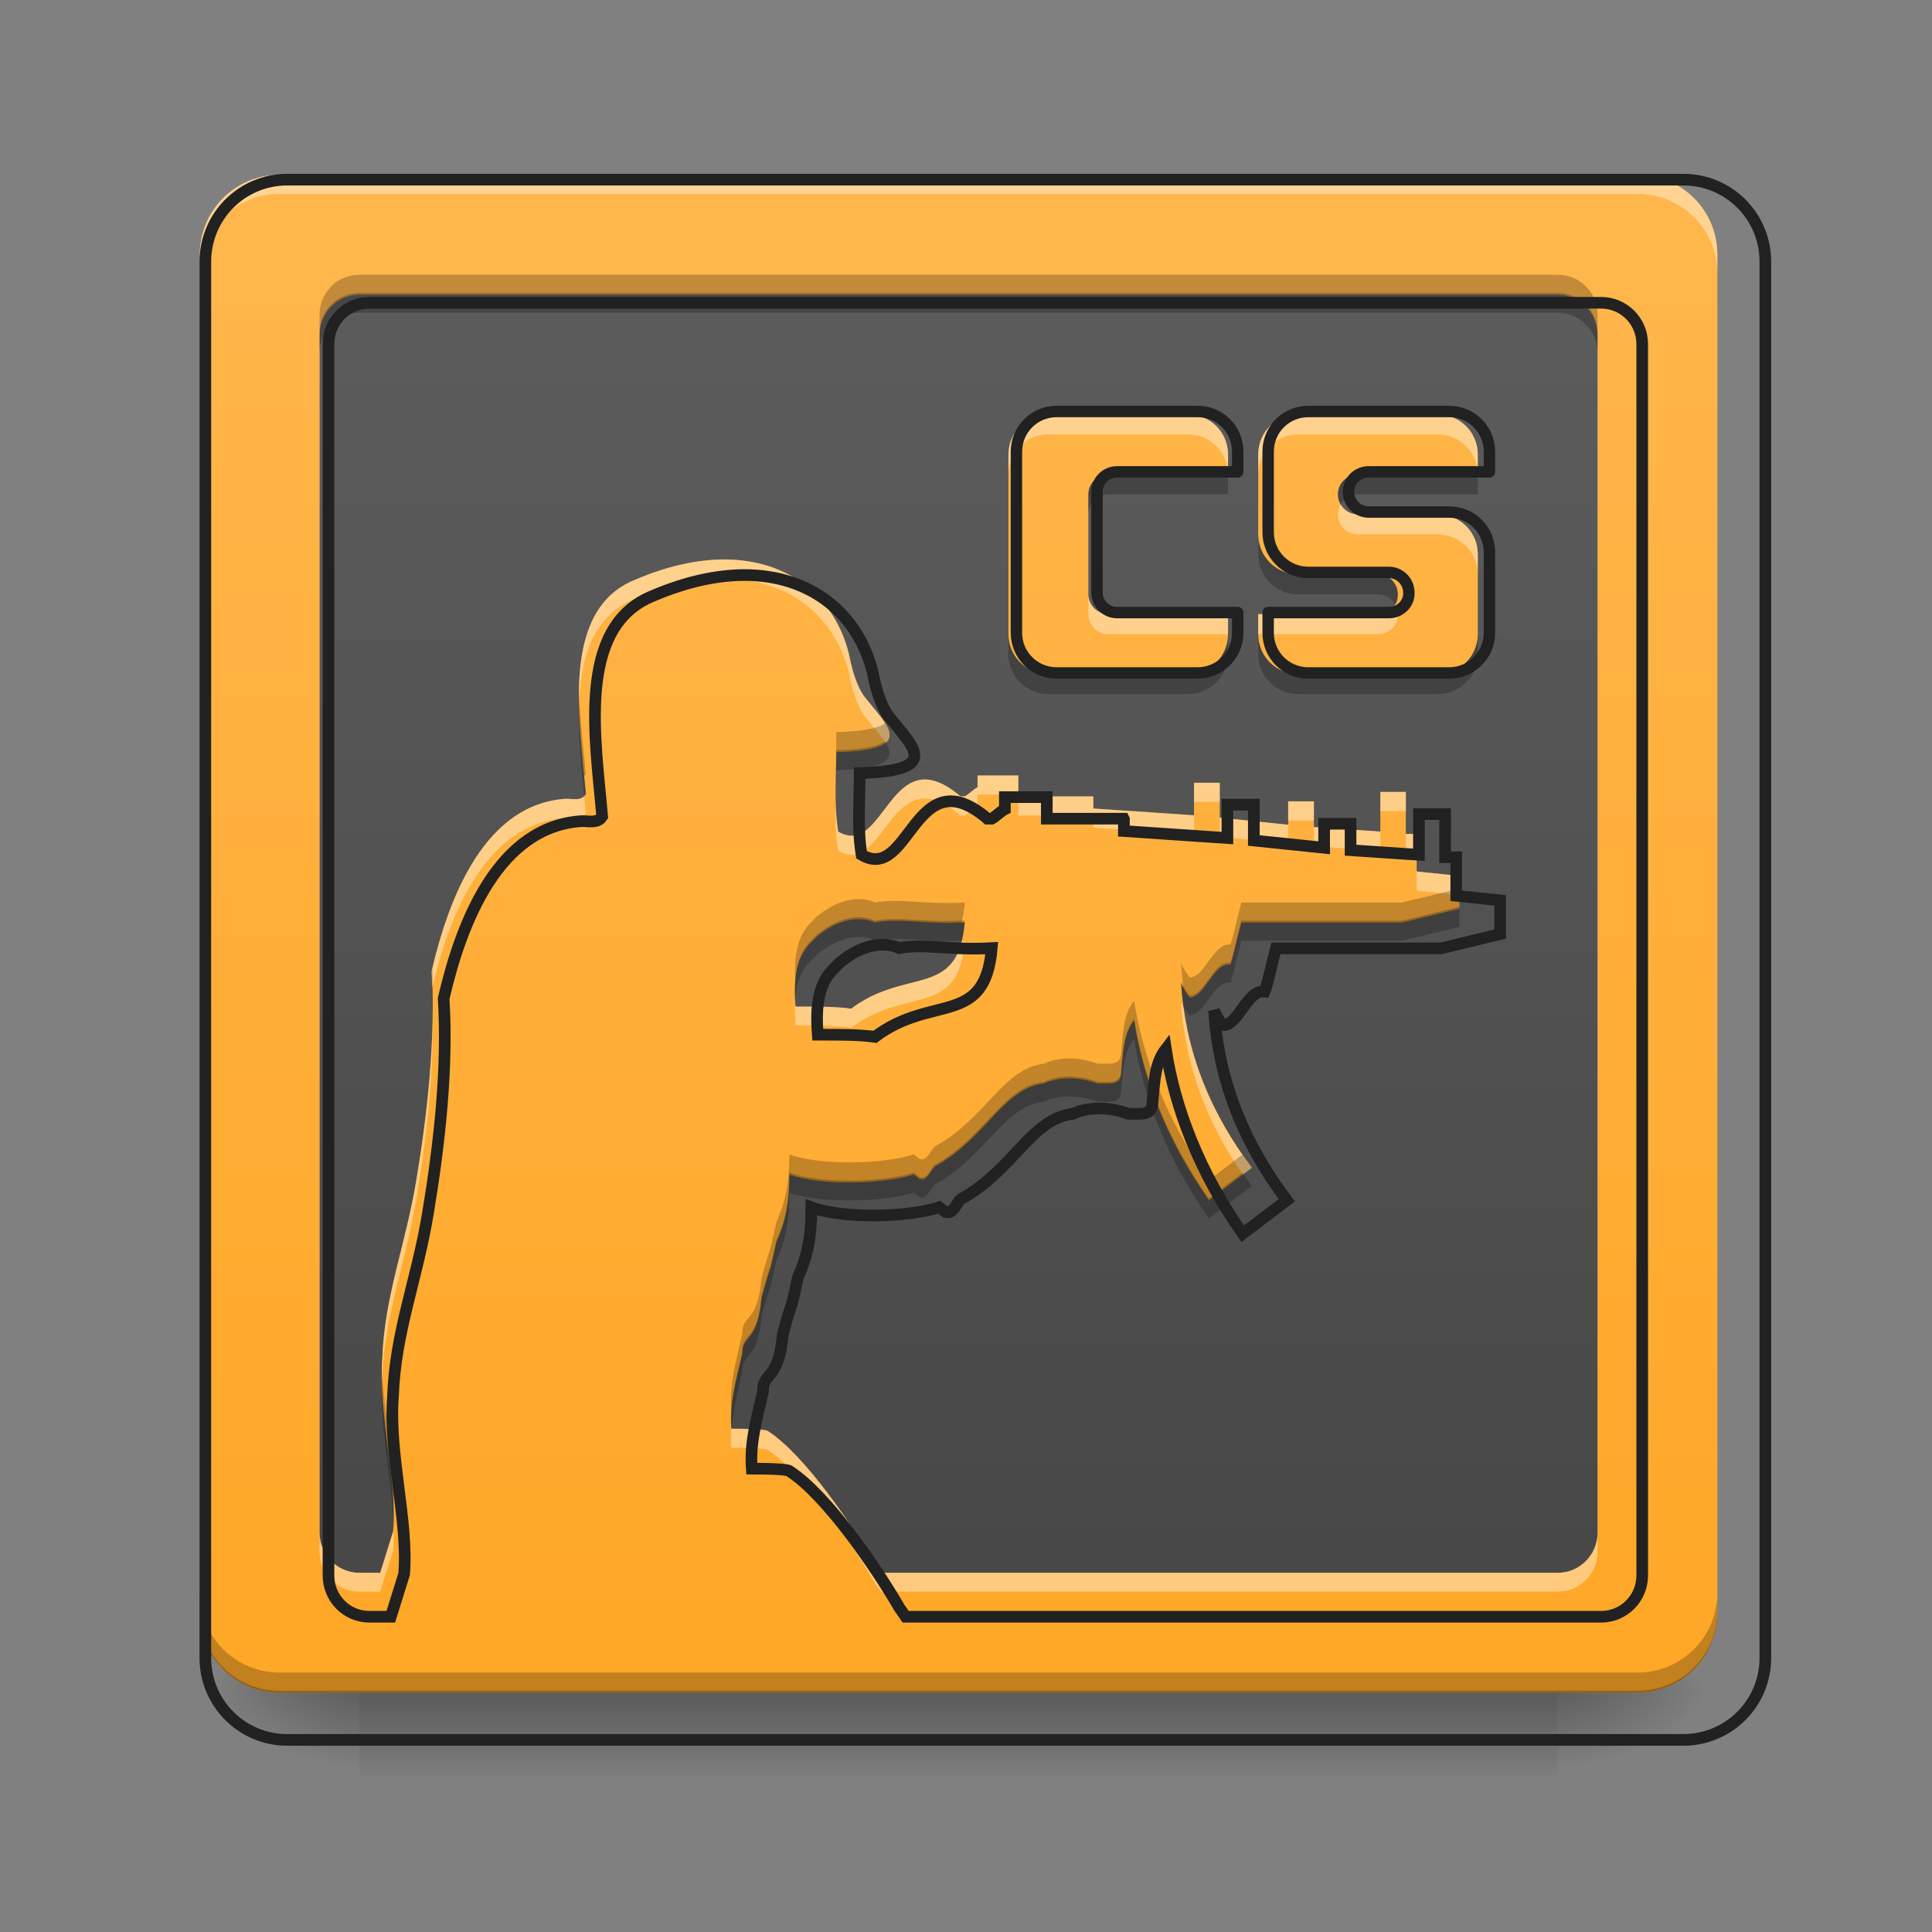 <?xml version="1.0" encoding="UTF-8"?>
<svg xmlns="http://www.w3.org/2000/svg" xmlns:xlink="http://www.w3.org/1999/xlink" width="32px" height="32px" viewBox="0 0 32 32" version="1.1">
<rect x="0" y="0" width="32" height="32" fill="#808080" stroke="none"/>
<defs>
<linearGradient id="linear0" gradientUnits="userSpaceOnUse" x1="254" y1="233.5" x2="254" y2="254.667" gradientTransform="matrix(0.063,0,0,0.063,-0,13.439)">
<stop offset="0" style="stop-color:rgb(0%,0%,0%);stop-opacity:0.275;"/>
<stop offset="1" style="stop-color:rgb(0%,0%,0%);stop-opacity:0;"/>
</linearGradient>
<radialGradient id="radial0" gradientUnits="userSpaceOnUse" cx="450.909" cy="189.579" fx="450.909" fy="189.579" r="21.167" gradientTransform="matrix(0,-0.078,-0.141,-0,52.131,63.595)">
<stop offset="0" style="stop-color:rgb(0%,0%,0%);stop-opacity:0.314;"/>
<stop offset="0.222" style="stop-color:rgb(0%,0%,0%);stop-opacity:0.275;"/>
<stop offset="1" style="stop-color:rgb(0%,0%,0%);stop-opacity:0;"/>
</radialGradient>
<radialGradient id="radial1" gradientUnits="userSpaceOnUse" cx="450.909" cy="189.579" fx="450.909" fy="189.579" r="21.167" gradientTransform="matrix(-0,0.078,0.141,0,-20.378,-7.527)">
<stop offset="0" style="stop-color:rgb(0%,0%,0%);stop-opacity:0.314;"/>
<stop offset="0.222" style="stop-color:rgb(0%,0%,0%);stop-opacity:0.275;"/>
<stop offset="1" style="stop-color:rgb(0%,0%,0%);stop-opacity:0;"/>
</radialGradient>
<radialGradient id="radial2" gradientUnits="userSpaceOnUse" cx="450.909" cy="189.579" fx="450.909" fy="189.579" r="21.167" gradientTransform="matrix(-0,-0.078,0.141,-0,-20.378,63.595)">
<stop offset="0" style="stop-color:rgb(0%,0%,0%);stop-opacity:0.314;"/>
<stop offset="0.222" style="stop-color:rgb(0%,0%,0%);stop-opacity:0.275;"/>
<stop offset="1" style="stop-color:rgb(0%,0%,0%);stop-opacity:0;"/>
</radialGradient>
<radialGradient id="radial3" gradientUnits="userSpaceOnUse" cx="450.909" cy="189.579" fx="450.909" fy="189.579" r="21.167" gradientTransform="matrix(0,0.078,-0.141,0,52.131,-7.527)">
<stop offset="0" style="stop-color:rgb(0%,0%,0%);stop-opacity:0.314;"/>
<stop offset="0.222" style="stop-color:rgb(0%,0%,0%);stop-opacity:0.275;"/>
<stop offset="1" style="stop-color:rgb(0%,0%,0%);stop-opacity:0;"/>
</radialGradient>
<linearGradient id="linear1" gradientUnits="userSpaceOnUse" x1="254" y1="297" x2="254" y2="-221.583" gradientTransform="matrix(0.063,0,0,0.063,0,13.439)">
<stop offset="0" style="stop-color:rgb(25.882%,25.882%,25.882%);stop-opacity:1;"/>
<stop offset="1" style="stop-color:rgb(38.039%,38.039%,38.039%);stop-opacity:1;"/>
</linearGradient>
<linearGradient id="linear2" gradientUnits="userSpaceOnUse" x1="169.333" y1="233.5" x2="169.333" y2="-168.667" gradientTransform="matrix(0.063,0,0,0.063,0,13.439)">
<stop offset="0" style="stop-color:rgb(100%,65.49%,14.902%);stop-opacity:1;"/>
<stop offset="1" style="stop-color:rgb(100%,71.765%,30.196%);stop-opacity:1;"/>
</linearGradient>
<linearGradient id="linear3" gradientUnits="userSpaceOnUse" x1="349.25" y1="233.5" x2="349.25" y2="-168.667" gradientTransform="matrix(0.063,0,0,0.063,0,13.439)">
<stop offset="0" style="stop-color:rgb(100%,65.49%,14.902%);stop-opacity:1;"/>
<stop offset="1" style="stop-color:rgb(100%,71.765%,30.196%);stop-opacity:1;"/>
</linearGradient>
</defs>
<g id="surface1">
<path style=" stroke:none;fill-rule:nonzero;fill:url(#linear0);" d="M 5.953 27.938 L 25.801 27.938 L 25.801 29.406 L 5.953 29.406 Z M 5.953 27.938 "/>
<path style=" stroke:none;fill-rule:nonzero;fill:url(#radial0);" d="M 25.801 28.035 L 28.445 28.035 L 28.445 26.711 L 25.801 26.711 Z M 25.801 28.035 "/>
<path style=" stroke:none;fill-rule:nonzero;fill:url(#radial1);" d="M 5.953 28.035 L 3.309 28.035 L 3.309 29.355 L 5.953 29.355 Z M 5.953 28.035 "/>
<path style=" stroke:none;fill-rule:nonzero;fill:url(#radial2);" d="M 5.953 28.035 L 3.309 28.035 L 3.309 26.711 L 5.953 26.711 Z M 5.953 28.035 "/>
<path style=" stroke:none;fill-rule:nonzero;fill:url(#radial3);" d="M 25.801 28.035 L 28.445 28.035 L 28.445 29.355 L 25.801 29.355 Z M 25.801 28.035 "/>
<path style=" stroke:none;fill-rule:nonzero;fill:url(#linear1);" d="M 5.953 4.879 L 25.801 4.879 C 26.164 4.879 26.461 5.176 26.461 5.543 L 26.461 25.387 C 26.461 25.754 26.164 26.051 25.801 26.051 L 5.953 26.051 C 5.59 26.051 5.293 25.754 5.293 25.387 L 5.293 5.543 C 5.293 5.176 5.59 4.879 5.953 4.879 Z M 5.953 4.879 "/>
<path style=" stroke:none;fill-rule:nonzero;fill:url(#linear2);" d="M 4.629 2.895 C 3.898 2.895 3.309 3.484 3.309 4.219 L 3.309 26.711 C 3.309 27.445 3.898 28.035 4.629 28.035 L 27.121 28.035 C 27.855 28.035 28.445 27.445 28.445 26.711 L 28.445 4.219 C 28.445 3.484 27.855 2.895 27.121 2.895 Z M 5.953 4.879 L 25.801 4.879 C 26.164 4.879 26.461 5.176 26.461 5.543 L 26.461 25.387 C 26.461 25.754 26.164 26.051 25.801 26.051 L 14.594 26.051 C 14.562 26.004 14.527 25.957 14.492 25.906 C 14.137 25.289 13.324 24.09 12.719 23.703 C 12.719 23.703 12.719 23.664 12.113 23.664 C 12.082 23.238 12.188 22.891 12.293 22.43 C 12.293 22.082 12.543 22.273 12.613 21.5 C 12.789 20.844 12.719 21.23 12.859 20.574 C 13 20.266 13.074 19.957 13.074 19.453 C 13.605 19.648 14.668 19.609 15.133 19.453 L 15.238 19.531 C 15.379 19.57 15.414 19.34 15.52 19.301 C 16.336 18.836 16.621 18.023 17.293 17.945 C 17.293 17.945 17.648 17.754 18.18 17.945 C 18.395 17.945 18.57 17.984 18.57 17.754 C 18.605 17.406 18.605 17.137 18.785 16.902 C 18.926 17.832 19.316 18.875 20.023 19.879 L 20.734 19.34 C 20.062 18.449 19.637 17.445 19.562 16.285 C 19.598 16.363 19.637 16.441 19.707 16.52 C 19.957 16.52 20.098 15.938 20.379 15.977 C 20.414 15.898 20.488 15.551 20.559 15.281 L 23.219 15.281 L 24.172 15.051 L 24.172 14.508 L 23.465 14.434 L 23.465 13.812 L 23.285 13.812 L 23.285 13.117 L 22.863 13.117 L 22.863 13.773 L 21.762 13.699 L 21.762 13.273 L 21.336 13.273 L 21.336 13.66 L 20.203 13.543 L 20.203 12.965 L 19.777 12.965 L 19.777 13.504 L 18.109 13.391 L 18.109 13.199 L 18.105 13.191 L 16.867 13.191 L 16.867 12.844 L 16.191 12.844 L 16.191 13.039 C 16.121 13.074 16.051 13.152 15.98 13.191 L 15.91 13.191 C 14.734 12.188 14.664 14.234 13.883 13.773 C 13.812 13.348 13.852 12.961 13.852 12.457 C 15.199 12.418 14.703 12.031 14.312 11.531 C 14.172 11.336 14.098 11.027 14.062 10.836 C 13.836 9.918 13.094 9.262 11.98 9.266 C 11.547 9.27 11.059 9.371 10.52 9.602 C 9.277 10.102 9.598 11.918 9.703 13.156 C 9.633 13.27 9.488 13.23 9.383 13.23 C 8.035 13.309 7.434 14.855 7.148 16.09 C 7.219 17.211 7.078 18.449 6.898 19.531 C 6.723 20.613 6.367 21.461 6.332 22.504 C 6.262 23.434 6.582 24.516 6.512 25.363 C 6.438 25.602 6.367 25.824 6.297 26.051 L 5.953 26.051 C 5.586 26.051 5.293 25.754 5.293 25.387 L 5.293 5.543 C 5.293 5.176 5.586 4.879 5.953 4.879 Z M 14.223 15.223 C 14.391 15.223 14.488 15.277 14.488 15.277 C 14.914 15.199 15.305 15.316 15.98 15.277 C 15.871 16.555 15.02 16.012 14.098 16.707 C 13.848 16.672 13.566 16.672 13.176 16.672 C 13.105 15.82 13.391 15.664 13.531 15.512 C 13.812 15.277 14.055 15.223 14.223 15.223 Z M 14.223 15.223 "/>
<path style=" stroke:none;fill-rule:nonzero;fill:rgb(100%,100%,100%);fill-opacity:0.392;" d="M 4.629 2.895 C 3.898 2.895 3.309 3.484 3.309 4.219 L 3.309 4.535 C 3.309 3.801 3.898 3.211 4.629 3.211 L 27.121 3.211 C 27.855 3.211 28.445 3.801 28.445 4.535 L 28.445 4.219 C 28.445 3.484 27.855 2.895 27.121 2.895 Z M 11.98 9.266 C 11.547 9.27 11.059 9.371 10.52 9.602 C 9.715 9.922 9.566 10.797 9.59 11.707 C 9.609 10.914 9.809 10.203 10.52 9.914 C 11.059 9.688 11.547 9.586 11.98 9.582 C 13.094 9.578 13.836 10.234 14.062 11.148 C 14.098 11.344 14.172 11.652 14.312 11.848 C 14.441 12.016 14.586 12.168 14.668 12.305 C 14.867 12.141 14.566 11.859 14.312 11.531 C 14.172 11.336 14.098 11.027 14.062 10.836 C 13.836 9.918 13.094 9.262 11.98 9.266 Z M 16.191 12.844 L 16.191 13.039 C 16.121 13.074 16.051 13.152 15.98 13.191 L 15.91 13.191 C 14.734 12.188 14.664 14.234 13.883 13.773 C 13.859 13.609 13.848 13.453 13.844 13.293 C 13.836 13.57 13.84 13.82 13.883 14.086 C 14.664 14.551 14.734 12.504 15.91 13.508 L 15.98 13.508 C 16.051 13.469 16.121 13.391 16.191 13.352 L 16.191 13.16 L 16.867 13.16 L 16.867 12.844 Z M 19.777 12.965 L 19.777 13.281 L 20.203 13.281 L 20.203 12.965 Z M 22.863 13.117 L 22.863 13.434 L 23.285 13.434 L 23.285 13.117 Z M 9.676 13.188 C 9.602 13.262 9.477 13.23 9.383 13.23 C 8.035 13.309 7.434 14.855 7.148 16.09 C 7.152 16.18 7.156 16.266 7.16 16.355 C 7.449 15.125 8.055 13.625 9.383 13.547 C 9.488 13.547 9.633 13.586 9.703 13.469 C 9.695 13.379 9.688 13.285 9.676 13.188 Z M 16.867 13.191 L 16.867 13.508 L 18.105 13.508 L 18.109 13.512 L 18.109 13.707 L 19.777 13.82 L 19.777 13.504 L 18.109 13.391 L 18.109 13.199 L 18.105 13.191 Z M 21.336 13.273 L 21.336 13.59 L 21.762 13.59 L 21.762 13.273 Z M 20.203 13.543 L 20.203 13.859 L 21.336 13.973 L 21.336 13.66 Z M 21.762 13.699 L 21.762 14.016 L 22.863 14.09 L 22.863 13.773 Z M 23.285 13.812 L 23.285 14.129 L 23.465 14.129 L 23.465 13.812 Z M 23.465 14.434 L 23.465 14.75 L 24.172 14.824 L 24.172 14.508 Z M 15.98 15.594 C 15.961 15.594 15.945 15.598 15.93 15.598 C 15.707 16.461 14.93 16.078 14.098 16.707 C 13.848 16.672 13.566 16.672 13.176 16.672 C 13.172 16.641 13.172 16.613 13.172 16.586 C 13.164 16.699 13.164 16.828 13.176 16.984 C 13.566 16.984 13.848 16.984 14.098 17.023 C 15.02 16.328 15.871 16.871 15.98 15.594 Z M 19.562 16.602 C 19.633 17.676 20 18.613 20.586 19.453 L 20.734 19.34 C 20.141 18.555 19.738 17.68 19.602 16.684 C 19.59 16.656 19.574 16.629 19.562 16.602 Z M 7.164 16.867 C 7.152 17.766 7.039 18.691 6.898 19.531 C 6.723 20.613 6.367 21.461 6.332 22.504 C 6.32 22.652 6.32 22.801 6.324 22.953 C 6.324 22.91 6.328 22.863 6.332 22.82 C 6.367 21.777 6.723 20.926 6.898 19.844 C 7.055 18.91 7.18 17.859 7.164 16.867 Z M 12.113 23.66 C 12.105 23.766 12.105 23.871 12.113 23.98 C 12.719 23.98 12.719 24.02 12.719 24.02 C 13.324 24.406 14.137 25.602 14.492 26.223 C 14.527 26.273 14.562 26.32 14.594 26.363 L 25.801 26.363 C 26.164 26.363 26.461 26.07 26.461 25.703 L 26.461 25.387 C 26.461 25.754 26.164 26.051 25.801 26.051 L 14.594 26.051 C 14.562 26.004 14.527 25.957 14.492 25.906 C 14.137 25.289 13.324 24.09 12.719 23.703 C 12.719 23.703 12.719 23.664 12.113 23.664 C 12.113 23.664 12.113 23.664 12.113 23.66 Z M 6.516 25.254 C 6.516 25.289 6.512 25.328 6.512 25.363 C 6.438 25.602 6.367 25.824 6.297 26.051 L 5.953 26.051 C 5.586 26.051 5.293 25.754 5.293 25.387 L 5.293 25.703 C 5.293 26.07 5.586 26.363 5.953 26.363 L 6.297 26.363 C 6.367 26.141 6.438 25.918 6.512 25.68 C 6.523 25.543 6.523 25.398 6.516 25.254 Z M 6.516 25.254 "/>
<path style=" stroke:none;fill-rule:nonzero;fill:rgb(0%,0%,0%);fill-opacity:0.235;" d="M 5.953 4.852 C 5.586 4.852 5.293 5.145 5.293 5.512 L 5.293 5.844 C 5.293 5.477 5.586 5.18 5.953 5.18 L 25.801 5.18 C 26.164 5.18 26.461 5.477 26.461 5.844 L 26.461 5.512 C 26.461 5.145 26.164 4.852 25.801 4.852 Z M 9.59 11.68 C 9.574 12.172 9.629 12.691 9.676 13.156 C 9.684 13.148 9.695 13.137 9.703 13.125 C 9.664 12.688 9.602 12.18 9.59 11.68 Z M 14.66 12.277 C 14.551 12.359 14.305 12.414 13.852 12.426 C 13.852 12.742 13.836 13.008 13.844 13.27 C 13.844 13.109 13.852 12.941 13.852 12.758 C 14.758 12.73 14.828 12.547 14.66 12.277 Z M 24.172 15.02 L 23.219 15.25 L 20.559 15.25 C 20.488 15.52 20.414 15.867 20.379 15.945 C 20.098 15.906 19.957 16.488 19.707 16.488 C 19.637 16.41 19.598 16.332 19.562 16.254 C 19.574 16.398 19.586 16.535 19.605 16.676 C 19.633 16.723 19.664 16.77 19.707 16.816 C 19.957 16.816 20.098 16.238 20.379 16.277 C 20.414 16.199 20.488 15.852 20.559 15.582 L 23.219 15.582 L 24.172 15.352 Z M 14.223 15.191 C 14.055 15.191 13.812 15.25 13.531 15.48 C 13.395 15.629 13.125 15.781 13.172 16.562 C 13.207 16.062 13.414 15.938 13.531 15.812 C 13.812 15.578 14.055 15.52 14.223 15.52 C 14.391 15.52 14.488 15.578 14.488 15.578 C 14.902 15.504 15.281 15.609 15.926 15.582 C 15.949 15.484 15.969 15.375 15.98 15.25 L 15.98 15.246 C 15.305 15.285 14.914 15.172 14.488 15.25 C 14.488 15.25 14.391 15.191 14.223 15.191 Z M 7.16 16.336 C 7.156 16.355 7.152 16.371 7.148 16.391 C 7.156 16.539 7.164 16.691 7.164 16.844 C 7.168 16.672 7.168 16.504 7.16 16.336 Z M 18.785 16.871 C 18.605 17.105 18.605 17.375 18.57 17.723 C 18.57 17.953 18.395 17.918 18.18 17.918 C 17.648 17.723 17.293 17.918 17.293 17.918 C 16.621 17.992 16.336 18.805 15.52 19.27 C 15.414 19.309 15.379 19.539 15.238 19.5 L 15.133 19.422 C 14.668 19.578 13.605 19.617 13.074 19.422 C 13.074 19.926 13 20.234 12.859 20.543 C 12.719 21.199 12.789 20.812 12.613 21.469 C 12.543 22.242 12.293 22.051 12.293 22.398 C 12.188 22.859 12.082 23.211 12.113 23.633 L 12.117 23.633 C 12.141 23.344 12.215 23.066 12.293 22.727 C 12.293 22.383 12.543 22.574 12.613 21.801 C 12.789 21.145 12.719 21.531 12.859 20.875 C 13 20.566 13.074 20.254 13.074 19.754 C 13.605 19.945 14.668 19.906 15.133 19.754 L 15.238 19.832 C 15.379 19.867 15.414 19.637 15.52 19.598 C 16.336 19.137 16.621 18.324 17.293 18.246 C 17.293 18.246 17.648 18.055 18.18 18.246 C 18.395 18.246 18.57 18.285 18.57 18.055 C 18.605 17.707 18.605 17.438 18.785 17.203 C 18.926 18.129 19.316 19.176 20.023 20.18 L 20.734 19.641 C 20.68 19.57 20.629 19.496 20.578 19.426 L 20.023 19.848 C 19.316 18.844 18.926 17.801 18.785 16.871 Z M 6.324 22.93 C 6.297 23.676 6.488 24.504 6.516 25.23 C 6.547 24.535 6.352 23.703 6.324 22.93 Z M 3.309 26.68 L 3.309 26.711 C 3.309 27.445 3.898 28.035 4.629 28.035 L 27.121 28.035 C 27.855 28.035 28.445 27.445 28.445 26.711 L 28.445 26.68 C 28.445 27.414 27.855 28.004 27.121 28.004 L 4.629 28.004 C 3.898 28.004 3.309 27.414 3.309 26.68 Z M 3.309 26.68 "/>
<path style=" stroke:none;fill-rule:nonzero;fill:rgb(0%,0%,0%);fill-opacity:0.235;" d="M 5.953 4.551 C 5.586 4.551 5.293 4.844 5.293 5.211 L 5.293 5.543 C 5.293 5.176 5.586 4.879 5.953 4.879 L 25.801 4.879 C 26.164 4.879 26.461 5.176 26.461 5.543 L 26.461 5.211 C 26.461 4.844 26.164 4.551 25.801 4.551 Z M 9.59 11.383 C 9.574 11.871 9.629 12.391 9.676 12.859 C 9.684 12.848 9.695 12.836 9.703 12.824 C 9.664 12.387 9.602 11.879 9.59 11.383 Z M 14.66 11.977 C 14.551 12.062 14.305 12.113 13.852 12.125 C 13.852 12.441 13.836 12.711 13.844 12.973 C 13.844 12.809 13.852 12.641 13.852 12.457 C 14.758 12.43 14.828 12.246 14.66 11.977 Z M 24.172 14.719 L 23.219 14.949 L 20.559 14.949 C 20.488 15.223 20.414 15.57 20.379 15.645 C 20.098 15.609 19.957 16.188 19.707 16.188 C 19.637 16.109 19.598 16.031 19.562 15.957 C 19.574 16.098 19.586 16.238 19.605 16.375 C 19.633 16.422 19.664 16.469 19.707 16.52 C 19.957 16.52 20.098 15.938 20.379 15.977 C 20.414 15.898 20.488 15.551 20.559 15.281 L 23.219 15.281 L 24.172 15.051 Z M 14.223 14.891 C 14.055 14.891 13.812 14.949 13.531 15.18 C 13.395 15.328 13.125 15.48 13.172 16.262 C 13.207 15.762 13.414 15.637 13.531 15.512 C 13.812 15.277 14.055 15.223 14.223 15.223 C 14.391 15.223 14.488 15.277 14.488 15.277 C 14.902 15.203 15.281 15.312 15.926 15.281 C 15.949 15.188 15.969 15.078 15.98 14.949 C 15.305 14.988 14.914 14.871 14.488 14.949 C 14.488 14.949 14.391 14.891 14.223 14.891 Z M 7.16 16.035 C 7.156 16.055 7.152 16.074 7.148 16.09 C 7.156 16.238 7.164 16.391 7.164 16.543 C 7.168 16.371 7.168 16.203 7.16 16.035 Z M 18.785 16.574 C 18.605 16.805 18.605 17.074 18.57 17.422 C 18.57 17.656 18.395 17.617 18.18 17.617 C 17.648 17.422 17.293 17.617 17.293 17.617 C 16.621 17.695 16.336 18.504 15.52 18.969 C 15.414 19.008 15.379 19.238 15.238 19.199 L 15.133 19.121 C 14.668 19.277 13.605 19.316 13.074 19.121 C 13.074 19.625 13 19.934 12.859 20.242 C 12.719 20.898 12.789 20.516 12.613 21.172 C 12.543 21.945 12.293 21.75 12.293 22.098 C 12.188 22.562 12.082 22.91 12.113 23.336 C 12.113 23.336 12.117 23.336 12.117 23.336 C 12.141 23.043 12.215 22.766 12.293 22.43 C 12.293 22.082 12.543 22.273 12.613 21.5 C 12.789 20.844 12.719 21.23 12.859 20.574 C 13 20.266 13.074 19.957 13.074 19.453 C 13.605 19.648 14.668 19.609 15.133 19.453 L 15.238 19.531 C 15.379 19.57 15.414 19.34 15.52 19.301 C 16.336 18.836 16.621 18.023 17.293 17.945 C 17.293 17.945 17.648 17.754 18.18 17.945 C 18.395 17.945 18.57 17.984 18.57 17.754 C 18.605 17.406 18.605 17.137 18.785 16.902 C 18.926 17.832 19.316 18.875 20.023 19.879 L 20.734 19.34 C 20.68 19.27 20.629 19.199 20.578 19.125 L 20.023 19.547 C 19.316 18.543 18.926 17.5 18.785 16.574 Z M 6.324 22.629 C 6.297 23.375 6.488 24.203 6.516 24.93 C 6.547 24.234 6.352 23.402 6.324 22.629 Z M 3.309 26.379 L 3.309 26.711 C 3.309 27.445 3.898 28.035 4.629 28.035 L 27.121 28.035 C 27.855 28.035 28.445 27.445 28.445 26.711 L 28.445 26.379 C 28.445 27.113 27.855 27.703 27.121 27.703 L 4.629 27.703 C 3.898 27.703 3.309 27.113 3.309 26.379 Z M 3.309 26.379 "/>
<path style="fill:none;stroke-width:11.339;stroke-linecap:round;stroke-linejoin:miter;stroke:rgb(12.941%,12.941%,12.941%);stroke-opacity:1;stroke-miterlimit:4;" d="M 279.895 175.023 C 235.726 175.023 200.06 210.689 200.06 255.094 L 200.06 1615.121 C 200.06 1659.527 235.726 1695.193 279.895 1695.193 L 1639.922 1695.193 C 1684.327 1695.193 1719.993 1659.527 1719.993 1615.121 L 1719.993 255.094 C 1719.993 210.689 1684.327 175.023 1639.922 175.023 Z M 359.966 295.011 L 1560.087 295.011 C 1582.054 295.011 1600.005 312.962 1600.005 335.165 L 1600.005 1535.05 C 1600.005 1557.253 1582.054 1575.204 1560.087 1575.204 L 882.435 1575.204 C 880.546 1572.37 878.42 1569.535 876.294 1566.465 C 854.8 1529.145 805.671 1456.633 769.06 1433.249 C 769.06 1433.249 769.06 1430.887 732.45 1430.887 C 730.56 1405.141 736.938 1384.12 743.315 1356.249 C 743.315 1335.227 758.432 1346.801 762.683 1300.033 C 773.312 1260.352 769.06 1283.736 777.564 1244.054 C 786.067 1225.395 790.554 1206.735 790.554 1176.266 C 822.677 1188.076 886.923 1185.714 915.031 1176.266 L 921.408 1180.99 C 929.911 1183.352 932.037 1169.416 938.414 1167.054 C 987.78 1138.946 1005.022 1089.817 1045.648 1085.093 C 1045.648 1085.093 1067.142 1073.52 1099.265 1085.093 C 1112.256 1085.093 1122.885 1087.455 1122.885 1073.52 C 1125.011 1052.498 1125.011 1036.2 1135.876 1022.028 C 1144.379 1078.244 1167.999 1141.308 1210.751 1202.011 L 1253.739 1169.416 C 1213.113 1115.563 1187.367 1054.86 1182.879 984.709 C 1185.005 989.433 1187.367 994.157 1191.619 998.881 C 1206.735 998.881 1215.238 963.688 1232.245 966.05 C 1234.37 961.326 1238.858 940.304 1243.11 924.006 L 1403.96 924.006 L 1461.593 910.071 L 1461.593 877.239 L 1418.841 872.751 L 1418.841 835.196 L 1407.976 835.196 L 1407.976 793.153 L 1382.466 793.153 L 1382.466 832.834 L 1315.859 828.346 L 1315.859 802.601 L 1290.113 802.601 L 1290.113 825.984 L 1221.616 818.898 L 1221.616 783.941 L 1195.87 783.941 L 1195.87 816.536 L 1095.014 809.687 L 1095.014 798.113 L 1094.777 797.64 L 1019.903 797.64 L 1019.903 776.619 L 979.04 776.619 L 979.04 788.429 C 974.789 790.554 970.537 795.278 966.286 797.64 L 962.034 797.64 C 890.939 736.938 886.687 860.705 839.447 832.834 C 835.196 807.088 837.558 783.705 837.558 753.235 C 919.046 750.873 889.049 727.49 865.429 697.256 C 856.926 685.446 852.438 666.787 850.313 655.213 C 836.613 599.707 791.735 560.025 724.419 560.261 C 698.201 560.498 668.676 566.639 636.081 580.575 C 560.97 610.808 580.338 720.64 586.716 795.515 C 582.464 802.364 573.725 800.002 567.347 800.002 C 485.859 804.726 449.485 898.261 432.242 972.899 C 436.494 1040.688 427.991 1115.563 417.126 1180.99 C 406.497 1246.416 385.003 1297.671 382.877 1360.736 C 378.625 1416.951 397.994 1482.378 393.742 1533.633 C 389.254 1548.041 385.003 1561.505 380.751 1575.204 L 359.966 1575.204 C 337.763 1575.204 320.048 1557.253 320.048 1535.05 L 320.048 335.165 C 320.048 312.962 337.763 295.011 359.966 295.011 Z M 859.997 920.463 C 870.153 920.463 876.058 923.77 876.058 923.77 C 901.804 919.046 925.423 926.132 966.286 923.77 C 959.672 1001.007 908.181 968.175 852.438 1010.219 C 837.322 1008.093 820.315 1008.093 796.696 1008.093 C 792.444 956.602 809.687 947.154 818.19 937.942 C 835.196 923.77 849.84 920.463 859.997 920.463 Z M 859.997 920.463 " transform="matrix(0.017,0,0,0.017,0,0)"/>
<path style=" stroke:none;fill-rule:nonzero;fill:url(#linear3);" d="M 17.363 6.867 C 17 6.867 16.703 7.16 16.703 7.527 L 16.703 10.504 C 16.703 10.871 17 11.164 17.363 11.164 L 19.68 11.164 C 20.047 11.164 20.34 10.871 20.34 10.504 L 20.34 10.172 L 18.355 10.172 C 18.176 10.172 18.027 10.023 18.027 9.844 L 18.027 8.188 C 18.027 8.004 18.176 7.859 18.355 7.859 L 20.34 7.859 L 20.34 7.527 C 20.34 7.16 20.047 6.867 19.68 6.867 Z M 21.5 6.867 C 21.133 6.867 20.84 7.16 20.84 7.527 L 20.84 8.852 C 20.84 9.215 21.133 9.512 21.5 9.512 L 22.824 9.512 C 23.004 9.512 23.152 9.66 23.152 9.844 L 23.152 9.859 C 23.152 10.031 23.004 10.172 22.824 10.172 L 20.84 10.172 L 20.84 10.504 C 20.84 10.871 21.133 11.164 21.5 11.164 L 23.816 11.164 C 24.18 11.164 24.477 10.871 24.477 10.504 L 24.477 9.18 C 24.477 8.812 24.18 8.52 23.816 8.52 L 22.492 8.52 C 22.309 8.52 22.16 8.371 22.16 8.188 C 22.16 8.004 22.309 7.859 22.492 7.859 L 24.477 7.859 L 24.477 7.527 C 24.477 7.16 24.18 6.867 23.816 6.867 Z M 21.5 6.867 "/>
<path style=" stroke:none;fill-rule:nonzero;fill:rgb(100%,100%,100%);fill-opacity:0.392;" d="M 17.363 6.863 C 17 6.863 16.703 7.16 16.703 7.527 L 16.703 7.859 C 16.703 7.492 17 7.195 17.363 7.195 L 19.68 7.195 C 20.047 7.195 20.34 7.492 20.34 7.859 L 20.34 7.527 C 20.34 7.16 20.047 6.863 19.68 6.863 Z M 21.5 6.863 C 21.133 6.863 20.84 7.16 20.84 7.527 L 20.84 7.859 C 20.84 7.492 21.133 7.195 21.5 7.195 L 23.816 7.195 C 24.18 7.195 24.477 7.492 24.477 7.859 L 24.477 7.527 C 24.477 7.16 24.18 6.863 23.816 6.863 Z M 22.207 8.355 C 22.176 8.402 22.16 8.457 22.16 8.52 C 22.16 8.703 22.309 8.852 22.492 8.852 L 23.816 8.852 C 24.18 8.852 24.477 9.145 24.477 9.512 L 24.477 9.18 C 24.477 8.812 24.18 8.52 23.816 8.52 L 22.492 8.52 C 22.367 8.52 22.262 8.453 22.207 8.355 Z M 18.027 9.844 L 18.027 10.172 C 18.027 10.355 18.176 10.504 18.355 10.504 L 20.34 10.504 L 20.34 10.172 L 18.355 10.172 C 18.176 10.172 18.027 10.023 18.027 9.844 Z M 23.113 10.012 C 23.055 10.109 22.945 10.172 22.824 10.172 L 20.84 10.172 L 20.84 10.504 L 22.824 10.504 C 23.004 10.504 23.152 10.363 23.152 10.188 L 23.152 10.172 C 23.152 10.113 23.137 10.059 23.113 10.012 Z M 23.113 10.012 "/>
<path style=" stroke:none;fill-rule:nonzero;fill:rgb(0%,0%,0%);fill-opacity:0.235;" d="M 18.355 7.859 C 18.176 7.859 18.027 8.004 18.027 8.188 L 18.027 8.52 C 18.027 8.336 18.176 8.188 18.355 8.188 L 20.34 8.188 L 20.34 7.859 Z M 22.492 7.859 C 22.309 7.859 22.16 8.004 22.16 8.188 C 22.16 8.25 22.176 8.305 22.207 8.355 C 22.262 8.254 22.367 8.188 22.492 8.188 L 24.477 8.188 L 24.477 7.859 Z M 20.84 8.852 L 20.84 9.18 C 20.84 9.547 21.133 9.844 21.5 9.844 L 22.824 9.844 C 22.945 9.844 23.055 9.91 23.113 10.012 C 23.137 9.965 23.152 9.914 23.152 9.859 L 23.152 9.844 C 23.152 9.66 23.004 9.512 22.824 9.512 L 21.5 9.512 C 21.133 9.512 20.84 9.215 20.84 8.852 Z M 16.703 10.504 L 16.703 10.836 C 16.703 11.199 17 11.496 17.363 11.496 L 19.68 11.496 C 20.047 11.496 20.34 11.199 20.34 10.836 L 20.34 10.504 C 20.34 10.871 20.047 11.164 19.68 11.164 L 17.363 11.164 C 17 11.164 16.703 10.871 16.703 10.504 Z M 20.84 10.504 L 20.84 10.836 C 20.84 11.199 21.133 11.496 21.5 11.496 L 23.816 11.496 C 24.18 11.496 24.477 11.199 24.477 10.836 L 24.477 10.504 C 24.477 10.871 24.18 11.164 23.816 11.164 L 21.5 11.164 C 21.133 11.164 20.84 10.871 20.84 10.504 Z M 20.84 10.504 "/>
<path style="fill:none;stroke-width:3;stroke-linecap:round;stroke-linejoin:round;stroke:rgb(12.941%,12.941%,12.941%);stroke-opacity:1;stroke-miterlimit:4;" d="M 277.786 -105.135 C 271.974 -105.135 267.224 -100.448 267.224 -94.574 L 267.224 -46.954 C 267.224 -41.079 271.974 -36.392 277.786 -36.392 L 314.845 -36.392 C 320.719 -36.392 325.406 -41.079 325.406 -46.954 L 325.406 -52.266 L 293.659 -52.266 C 290.785 -52.266 288.41 -54.64 288.41 -57.515 L 288.41 -84.013 C 288.41 -86.95 290.785 -89.262 293.659 -89.262 L 325.406 -89.262 L 325.406 -94.574 C 325.406 -100.448 320.719 -105.135 314.845 -105.135 Z M 343.967 -105.135 C 338.093 -105.135 333.406 -100.448 333.406 -94.574 L 333.406 -73.389 C 333.406 -67.577 338.093 -62.827 343.967 -62.827 L 365.153 -62.827 C 368.027 -62.827 370.402 -60.452 370.402 -57.515 L 370.402 -57.265 C 370.402 -54.515 368.027 -52.266 365.153 -52.266 L 333.406 -52.266 L 333.406 -46.954 C 333.406 -41.079 338.093 -36.392 343.967 -36.392 L 381.026 -36.392 C 386.838 -36.392 391.588 -41.079 391.588 -46.954 L 391.588 -68.139 C 391.588 -74.013 386.838 -78.701 381.026 -78.701 L 359.841 -78.701 C 356.903 -78.701 354.529 -81.075 354.529 -84.013 C 354.529 -86.95 356.903 -89.262 359.841 -89.262 L 391.588 -89.262 L 391.588 -94.574 C 391.588 -100.448 386.838 -105.135 381.026 -105.135 Z M 343.967 -105.135 " transform="matrix(0.063,0,0,0.063,0,13.439)"/>
</g>
</svg>
